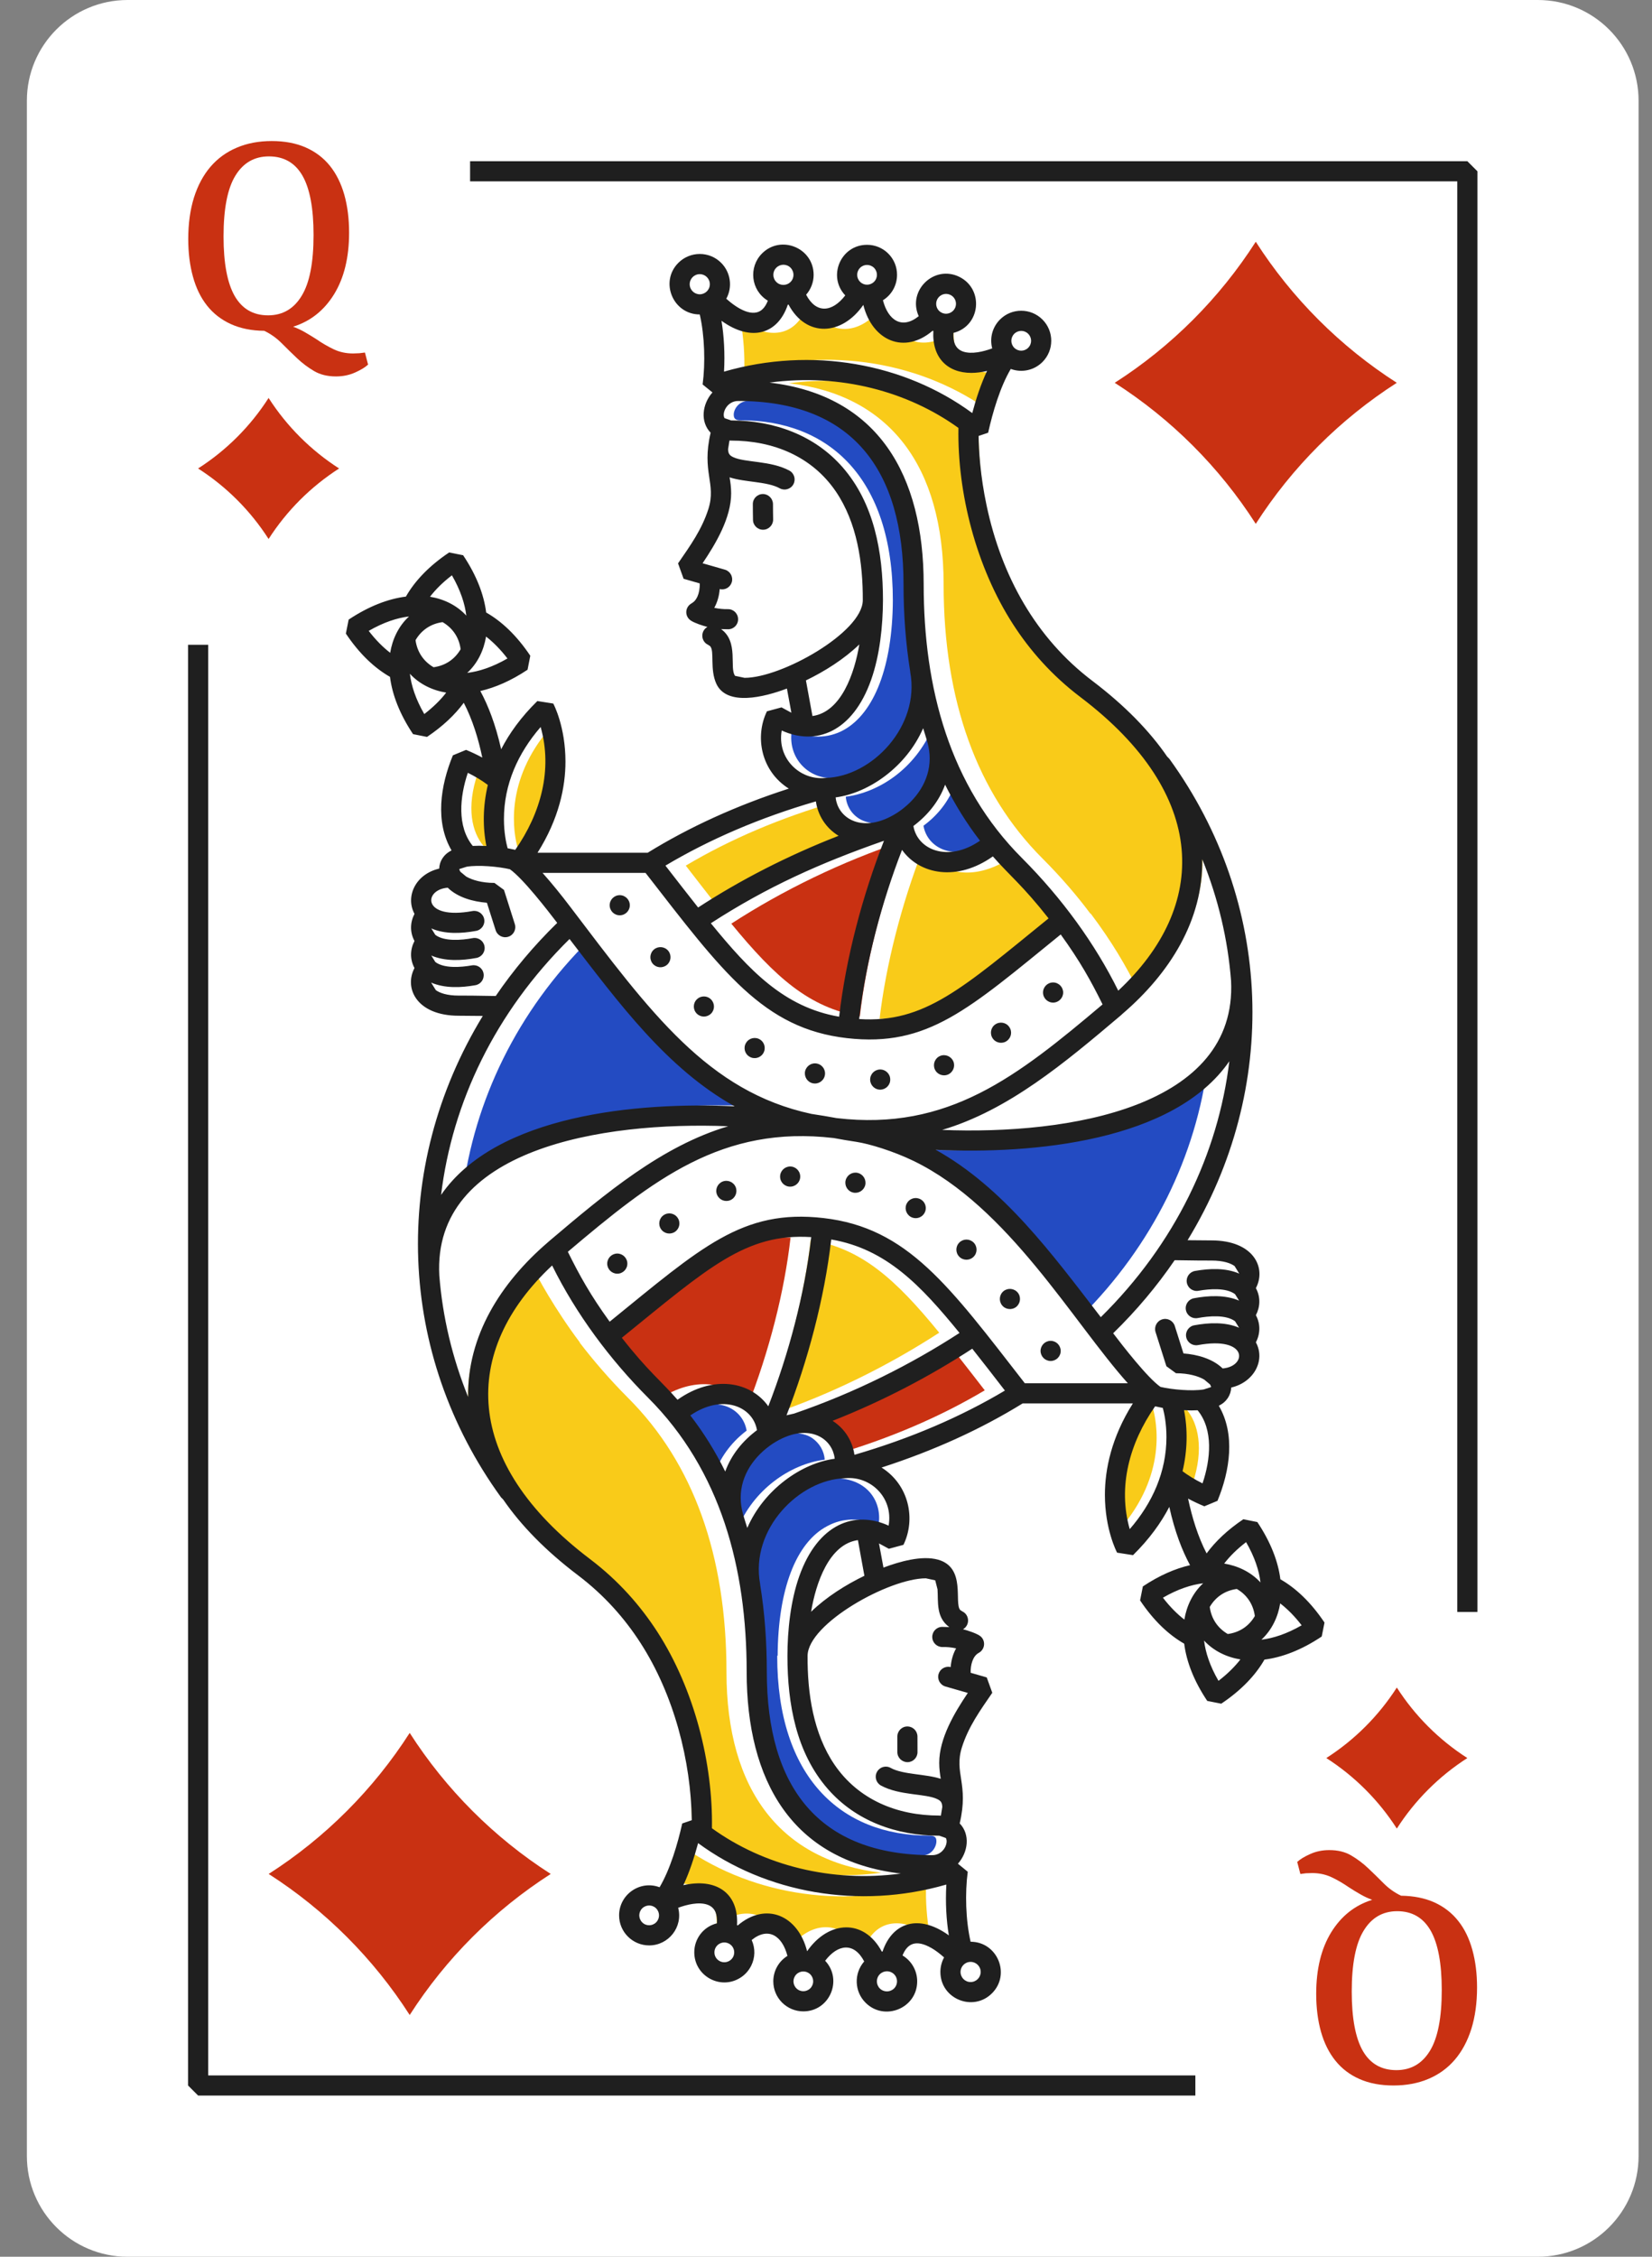 <?xml version="1.0" encoding="UTF-8" standalone="no"?>
<!DOCTYPE svg PUBLIC "-//W3C//DTD SVG 1.1//EN" "http://www.w3.org/Graphics/SVG/1.1/DTD/svg11.dtd">
<svg width="100%" height="100%" viewBox="0 0 41 56" version="1.1" xmlns="http://www.w3.org/2000/svg" xmlns:xlink="http://www.w3.org/1999/xlink" xml:space="preserve" xmlns:serif="http://www.serif.com/" style="fill-rule:evenodd;clip-rule:evenodd;stroke-linejoin:round;stroke-miterlimit:2;">
    <rect x="0" y="0" width="41" height="56" fill="#808080" stroke="none"/>
    <g transform="matrix(1,0,0,1,-496,-200)">
        <g>
            <path d="M534.167,256L499.167,256C497.786,256 496.667,254.881 496.667,253.5L496.667,202.5C496.667,201.119 497.786,200 499.167,200L534.167,200C535.548,200 536.667,201.119 536.667,202.5L536.667,253.5C536.667,254.881 535.548,256 534.167,256Z" style="fill:white;fill-rule:nonzero;"/>
            <path d="M502.666,213.375C502.217,212.673 501.619,212.075 500.916,211.625C501.619,211.175 502.217,210.577 502.666,209.875C503.116,210.577 503.715,211.175 504.416,211.625C503.715,212.075 503.116,212.673 502.666,213.375Z" style="fill:rgb(201,49,18);fill-rule:nonzero;"/>
            <path d="M530.667,241.875C531.116,242.577 531.715,243.175 532.417,243.625C531.715,244.075 531.116,244.673 530.667,245.375C530.217,244.673 529.619,244.075 528.917,243.625C529.619,243.175 530.217,242.577 530.667,241.875Z" style="fill:rgb(201,49,18);fill-rule:nonzero;"/>
            <path d="M502.674,203.881C502.314,203.881 502.037,204.04 501.842,204.359C501.646,204.678 501.548,205.181 501.548,205.868C501.548,206.531 501.641,207.023 501.824,207.344C502.009,207.665 502.285,207.825 502.653,207.825C503.012,207.825 503.29,207.665 503.486,207.342C503.684,207.021 503.782,206.516 503.782,205.83C503.782,205.167 503.689,204.676 503.506,204.358C503.322,204.04 503.045,203.881 502.674,203.881ZM504.338,209.341C504.127,209.341 503.945,209.296 503.794,209.207C503.643,209.118 503.503,209.013 503.375,208.892C503.247,208.771 503.119,208.646 502.992,208.518C502.865,208.39 502.721,208.287 502.558,208.209C502.241,208.206 501.965,208.149 501.727,208.041C501.489,207.932 501.293,207.779 501.138,207.583C500.982,207.386 500.866,207.147 500.789,206.867C500.711,206.586 500.672,206.275 500.672,205.932C500.672,205.547 500.72,205.204 500.814,204.902C500.91,204.599 501.047,204.345 501.224,204.138C501.401,203.932 501.619,203.773 501.877,203.664C502.135,203.554 502.424,203.5 502.744,203.5C503.065,203.5 503.348,203.553 503.589,203.66C503.83,203.766 504.029,203.918 504.188,204.115C504.346,204.312 504.465,204.551 504.545,204.832C504.624,205.113 504.664,205.427 504.664,205.774C504.664,206.387 504.54,206.896 504.293,207.299C504.045,207.702 503.707,207.972 503.275,208.107C503.381,208.146 503.479,208.192 503.571,208.246C503.664,208.299 503.756,208.356 503.85,208.416C503.996,208.517 504.143,208.601 504.285,208.669C504.43,208.737 504.588,208.771 504.763,208.771L504.92,208.765L505.057,208.748L505.135,209.047C505.068,209.111 504.963,209.176 504.816,209.242C504.67,209.308 504.51,209.341 504.338,209.341Z" style="fill:rgb(201,49,18);fill-rule:nonzero;"/>
            <path d="M530.656,251.369C531.016,251.369 531.293,251.21 531.488,250.891C531.684,250.572 531.782,250.068 531.782,249.383C531.782,248.719 531.689,248.227 531.506,247.906C531.321,247.585 531.045,247.425 530.677,247.425C530.318,247.425 530.04,247.586 529.844,247.908C529.646,248.229 529.548,248.734 529.548,249.42C529.548,250.084 529.641,250.574 529.824,250.893C530.008,251.211 530.285,251.369 530.656,251.369ZM528.992,245.909C529.203,245.909 529.385,245.953 529.536,246.043C529.688,246.132 529.827,246.237 529.955,246.358C530.083,246.479 530.211,246.604 530.338,246.732C530.465,246.86 530.609,246.963 530.772,247.041C531.089,247.045 531.365,247.101 531.604,247.209C531.841,247.318 532.037,247.471 532.192,247.668C532.348,247.864 532.464,248.104 532.541,248.383C532.619,248.664 532.658,248.975 532.658,249.318C532.658,249.703 532.61,250.046 532.516,250.348C532.42,250.65 532.283,250.905 532.106,251.111C531.929,251.318 531.711,251.477 531.453,251.586C531.195,251.695 530.906,251.75 530.586,251.75C530.265,251.75 529.982,251.697 529.741,251.59C529.5,251.484 529.301,251.332 529.143,251.135C528.984,250.938 528.865,250.699 528.785,250.418C528.706,250.137 528.666,249.822 528.666,249.476C528.666,248.863 528.79,248.354 529.037,247.951C529.285,247.548 529.623,247.278 530.055,247.143C529.949,247.104 529.852,247.058 529.759,247.004C529.666,246.951 529.574,246.895 529.48,246.834C529.334,246.733 529.188,246.648 529.045,246.581C528.9,246.514 528.742,246.479 528.567,246.479L528.41,246.484L528.273,246.502L528.195,246.203C528.262,246.139 528.367,246.074 528.514,246.008C528.66,245.941 528.82,245.909 528.992,245.909Z" style="fill:rgb(201,49,18);fill-rule:nonzero;"/>
            <path d="M527.166,212.999C526.267,211.594 525.071,210.399 523.666,209.499C525.071,208.599 526.267,207.403 527.166,205.999C528.066,207.403 529.262,208.599 530.666,209.499C529.262,210.399 528.066,211.594 527.166,212.999Z" style="fill:rgb(201,49,18);fill-rule:nonzero;"/>
            <path d="M509.668,246.501C508.264,247.401 507.068,248.597 506.168,250.001C505.268,248.597 504.072,247.401 502.668,246.501C504.072,245.602 505.268,244.405 506.168,243.001C507.068,244.405 508.264,245.602 509.668,246.501Z" style="fill:rgb(201,49,18);fill-rule:nonzero;"/>
            <path d="M500.667,216L500.667,251.75L500.917,252L525.667,252L525.667,251.5L501.167,251.5L501.167,216L500.667,216ZM532.667,240L532.167,240L532.167,204.5L507.667,204.5L507.667,204L532.417,204L532.667,204.25L532.667,240Z" style="fill:rgb(31,31,31);fill-rule:nonzero;"/>
            <path d="M525.6,236.81C525.41,236.72 525.25,236.61 525.11,236.49C525.26,235.85 525.2,235.31 525.13,234.99C525.232,234.99 525.346,235.013 525.46,234.99C525.73,235.32 525.89,235.94 525.6,236.81Z" style="fill:rgb(249,203,25);fill-rule:nonzero;"/>
            <path d="M523.789,237.95C523.63,237.4 523.479,236.23 524.42,234.9C524.45,234.9 524.51,234.92 524.61,234.93C524.71,235.29 524.97,236.59 523.789,237.95Z" style="fill:rgb(249,203,25);fill-rule:nonzero;"/>
            <path d="M525.98,226.37C525.69,228.67 524.62,230.89 522.82,232.68C521.633,231.195 520.474,229.508 518.65,228.51C521.034,228.659 524.653,228.315 525.98,226.37Z" style="fill:rgb(35,75,194);fill-rule:nonzero;"/>
            <path d="M520.44,234.5C519.33,235.16 518.07,235.7 516.7,236.1C516.65,235.76 516.469,235.46 516.18,235.27L516.15,235.25C517.36,234.78 518.539,234.17 519.63,233.46C519.86,233.75 520.44,234.5 520.44,234.5Z" style="fill:rgb(201,49,18);fill-rule:nonzero;"/>
            <path d="M519.24,245.69C519.24,245.83 519.12,246.04 518.89,246.04C516.2,246.04 514.78,244.46 514.78,241.49C514.78,240.024 514.62,239.529 514.62,239.3C514.353,237.94 515.637,236.68 516.71,236.68C517.555,236.68 517.908,237.299 517.8,237.86C517.36,237.65 516.919,237.66 516.53,237.87C515.75,238.28 515.31,239.45 515.3,241.08L515.289,241.09C515.289,244.1 516.869,245.55 519.06,245.55C519.211,245.55 519.24,245.602 519.24,245.69Z" style="fill:rgb(35,75,194);fill-rule:nonzero;"/>
            <path d="M516.469,236.22C515.599,236.332 514.69,236.974 514.3,237.95C514.27,237.86 514.24,237.76 514.21,237.66L514.21,237.64C513.771,236.271 515.412,235.204 516.15,235.68C516.34,235.81 516.45,236 516.469,236.22Z" style="fill:rgb(35,75,194);fill-rule:nonzero;"/>
            <path d="M514.53,235.5C514.2,235.75 513.909,236.1 513.75,236.53C513.51,236.03 513.219,235.57 512.89,235.14C513.737,234.554 514.435,234.929 514.53,235.5Z" style="fill:rgb(35,75,194);fill-rule:nonzero;"/>
            <path d="M519.31,233.07C518.03,233.9 516.61,234.6 515.19,235.08L515.18,235.09L515,235.13C515.56,233.71 515.96,232.17 516.12,230.77C517.37,230.98 518.21,231.72 519.31,233.07Z" style="fill:rgb(249,203,25);fill-rule:nonzero;"/>
            <path d="M515.62,230.71C515.469,232.05 515.09,233.53 514.55,234.91C514.059,234.173 513.078,234.204 512.32,234.75C511.35,233.704 511.31,233.662 510.94,233.19C512.766,231.72 513.899,230.606 515.62,230.71Z" style="fill:rgb(201,49,18);fill-rule:nonzero;"/>
            <path d="M517.87,246.47C516.2,246.7 514.49,246.3 513.169,245.35C513.19,244.57 513.099,240.93 510.14,238.69C507.354,236.579 506.635,233.792 509.21,231.41C509.301,231.638 509.789,232.513 510.39,233.31L510.39,233.32C510.72,233.75 511.12,234.22 511.59,234.69C513.21,236.31 514.03,238.6 514.03,241.49C514.03,244.45 515.4,246.18 517.87,246.47Z" style="fill:rgb(249,203,25);fill-rule:nonzero;"/>
            <path d="M509.04,221.09C509,221.08 508.94,221.07 508.85,221.05C508.75,220.7 508.49,219.39 509.67,218.04C509.82,218.59 509.97,219.76 509.04,221.09Z" style="fill:rgb(249,203,25);fill-rule:nonzero;"/>
            <path d="M508.32,220.99L508,220.99C507.72,220.66 507.56,220.05 507.86,219.18C508.05,219.27 508.2,219.38 508.35,219.49C508.2,220.13 508.25,220.67 508.32,220.99Z" style="fill:rgb(249,203,25);fill-rule:nonzero;"/>
            <path d="M514.77,227.45C512.367,227.33 508.88,227.649 507.48,229.61C507.77,227.32 508.83,225.09 510.64,223.31C511.779,224.863 513.177,226.574 514.77,227.45Z" style="fill:rgb(35,75,194);fill-rule:nonzero;"/>
            <path d="M522.52,222.79C520.507,224.467 519.435,225.375 517.83,225.28C517.99,223.93 518.37,222.45 518.9,221.08C519.471,221.826 520.351,221.802 521.15,221.24C521.792,221.99 521.774,221.865 522.52,222.79Z" style="fill:rgb(249,203,25);fill-rule:nonzero;"/>
            <path d="M518.46,220.85C517.9,222.28 517.5,223.82 517.34,225.22C516.08,225 515.25,224.26 514.15,222.92C515.43,222.09 516.89,221.38 518.419,220.87L518.43,220.86L518.46,220.85Z" style="fill:rgb(201,49,18);fill-rule:nonzero;"/>
            <path d="M517.33,220.74C516.08,221.23 514.89,221.83 513.83,222.52C513.599,222.23 513.02,221.48 513.02,221.48C514.13,220.82 515.38,220.29 516.76,219.89C516.805,220.261 517.042,220.596 517.33,220.74Z" style="fill:rgb(249,203,25);fill-rule:nonzero;"/>
            <path d="M521.01,209.2C520.849,209.53 520.719,209.9 520.63,210.25C518.909,208.98 516.61,208.6 514.469,209.22C514.49,208.82 514.45,208.37 514.38,207.94C515.063,208.452 515.779,208.368 516.039,207.55L516.07,207.54C516.55,208.403 517.393,208.334 517.93,207.55C518.198,208.579 519.042,208.734 519.65,208.205L519.669,208.21C519.638,208.955 520.093,209.396 521.01,209.2Z" style="fill:rgb(249,203,25);fill-rule:nonzero;"/>
            <path d="M512.445,246.785C512.606,246.455 512.736,246.086 512.826,245.735C514.547,247.006 516.847,247.386 518.986,246.766C518.966,247.165 519.005,247.615 519.076,248.045C518.393,247.533 517.677,247.617 517.416,248.436L517.387,248.445C516.906,247.582 516.063,247.651 515.526,248.436C515.258,247.406 514.414,247.252 513.807,247.78L513.786,247.775C513.818,247.031 513.362,246.589 512.445,246.785Z" style="fill:rgb(249,203,25);fill-rule:nonzero;"/>
            <path d="M520.57,220.85C519.737,221.424 519.016,221.066 518.919,220.49C519.26,220.24 519.55,219.89 519.7,219.46C519.95,219.96 520.24,220.42 520.57,220.85Z" style="fill:rgb(35,75,194);fill-rule:nonzero;"/>
            <path d="M518.52,220.16C517.677,220.71 517.043,220.325 516.99,219.77C517.789,219.667 518.706,219.103 519.159,218.03C519.19,218.13 519.219,218.23 519.25,218.32L519.25,218.35C519.57,219.37 518.78,220 518.52,220.16Z" style="fill:rgb(35,75,194);fill-rule:nonzero;"/>
            <path d="M516.729,219.31L516.729,219.3C516.109,219.369 515.541,218.838 515.65,218.13C516.09,218.33 516.539,218.33 516.93,218.12C517.7,217.7 518.15,216.53 518.159,214.9C518.159,211.836 516.55,210.43 514.39,210.43C514.274,210.43 514.21,210.404 514.21,210.29C514.21,210.15 514.34,209.95 514.57,209.95C517.25,209.95 518.669,211.52 518.669,214.5C518.669,215.26 518.729,215.99 518.84,216.68C519.076,218.098 517.815,219.31 516.729,219.31Z" style="fill:rgb(35,75,194);fill-rule:nonzero;"/>
            <path d="M524.25,224.58C523.935,223.952 523.599,223.374 523.07,222.67L523.06,222.67C522.74,222.24 522.34,221.77 521.87,221.3C520.25,219.68 519.419,217.39 519.419,214.5C519.419,211.54 518.06,209.8 515.58,209.51C517.26,209.29 518.969,209.69 520.289,210.63C520.27,211.42 520.36,215.06 523.31,217.3C526.124,219.419 526.813,222.185 524.25,224.58Z" style="fill:rgb(249,203,25);fill-rule:nonzero;"/>
            <path d="M528.305,240.331C528.13,240.103 527.95,239.924 527.772,239.787C527.719,240.122 527.565,240.449 527.306,240.688C527.598,240.653 527.936,240.544 528.305,240.331ZM527.283,239.267C527.249,238.974 527.14,238.637 526.926,238.267C526.698,238.441 526.519,238.621 526.382,238.799C526.719,238.854 527.045,239.007 527.283,239.267ZM527.143,240.101C527.104,239.808 526.945,239.573 526.696,239.429C526.402,239.468 526.169,239.627 526.024,239.875C526.063,240.17 526.224,240.403 526.471,240.547C526.766,240.508 526.999,240.349 527.143,240.101ZM526.785,241.178C526.444,241.122 526.12,240.968 525.883,240.71C525.918,241.002 526.027,241.34 526.241,241.709C526.469,241.534 526.648,241.354 526.785,241.178ZM525.861,239.288C525.569,239.323 525.231,239.432 524.862,239.646C525.037,239.873 525.217,240.053 525.394,240.189C525.449,239.851 525.604,239.524 525.861,239.288ZM525.349,236.508C525.49,236.613 525.654,236.715 525.845,236.809C526.045,236.217 526.118,235.478 525.723,234.995C525.611,235 525.526,235.001 525.386,234.994C525.478,235.461 525.474,235.981 525.349,236.508ZM525.875,234.478L526.05,234.422L526.058,234.41L526.031,234.354L525.886,234.233C525.74,234.148 525.501,234.077 525.186,234.076L524.948,233.902L524.679,233.054C524.638,232.923 524.71,232.782 524.842,232.74C524.974,232.698 525.114,232.771 525.156,232.902L525.372,233.585C525.716,233.611 526.095,233.715 526.344,233.957C526.954,233.91 526.982,233.147 525.73,233.378C525.595,233.402 525.465,233.313 525.439,233.177C525.414,233.041 525.504,232.911 525.64,232.886C526.005,232.819 526.413,232.801 526.752,232.947L526.652,232.786C526.429,232.618 525.997,232.655 525.724,232.707C525.588,232.732 525.457,232.643 525.432,232.507C525.406,232.371 525.496,232.24 525.632,232.215C525.999,232.146 526.41,232.128 526.752,232.274L526.652,232.114C526.434,231.949 526.015,231.982 525.745,232.03C525.609,232.055 525.479,231.964 525.455,231.828C525.431,231.692 525.521,231.563 525.657,231.538C526.019,231.474 526.421,231.458 526.756,231.604L526.64,231.416C526.545,231.347 526.364,231.28 526.069,231.28C525.726,231.28 525.885,231.281 525.153,231.271C524.718,231.908 524.209,232.517 523.627,233.084C523.866,233.398 524.477,234.188 524.801,234.415C525.081,234.481 525.579,234.527 525.875,234.478ZM524.949,235.66C524.949,235.325 524.895,235.068 524.859,234.937L524.668,234.897C524.031,235.809 523.739,236.892 524.038,237.945C524.602,237.295 524.949,236.523 524.949,235.66ZM523.991,234.325C522.628,232.803 521.024,229.948 518.674,228.808C518.159,228.559 517.572,228.384 517.263,228.336C517.07,228.307 516.88,228.275 516.693,228.24C513.921,227.915 512.213,229.27 510.093,231.062C510.381,231.646 510.657,232.143 511.131,232.797C513.401,230.954 514.422,229.995 516.435,230.225C518.528,230.464 519.557,231.91 521.435,234.325L523.991,234.325ZM520.94,234.506C520.651,234.132 520.382,233.784 520.13,233.467C519.104,234.136 517.935,234.756 516.664,235.257C516.974,235.456 517.158,235.766 517.206,236.1C518.604,235.693 519.853,235.154 520.94,234.506ZM516.979,236.681L516.964,236.682C515.853,236.712 514.612,237.93 514.865,239.305L514.867,239.328C514.979,240.023 515.031,240.745 515.031,241.486C515.031,244.353 516.326,246.035 519.136,246.035C519.419,246.035 519.547,245.727 519.474,245.609L519.312,245.552C518.247,245.552 517.237,245.187 516.542,244.388C515.762,243.494 515.543,242.283 515.543,241.092C515.543,240.465 515.62,239.725 515.836,239.115C516.299,237.807 517.216,237.474 518.054,237.858C518.177,237.161 517.602,236.62 516.979,236.681ZM517.453,239.102L517.292,238.217C516.576,238.317 516.249,239.28 516.13,239.995C516.507,239.63 516.989,239.326 517.453,239.102ZM516.043,241.086C516.037,242.02 516.185,243.016 516.71,243.788C517.305,244.66 518.266,245.053 519.312,245.052L519.351,245.055L519.386,244.84C519.382,244.731 519.352,244.686 519.258,244.642C518.968,244.503 518.322,244.558 517.864,244.307C517.742,244.24 517.698,244.088 517.766,243.967C517.833,243.846 517.984,243.802 518.104,243.869C518.409,244.039 518.969,244.016 519.348,244.14C519.328,244.02 519.31,243.891 519.31,243.744C519.309,243.137 519.689,242.498 520.02,242.009L519.466,241.85C519.333,241.812 519.255,241.673 519.294,241.54C519.331,241.411 519.464,241.336 519.594,241.367C519.609,241.185 519.656,241.034 519.729,240.903C519.61,240.877 519.499,240.867 519.393,240.87C519.255,240.873 519.141,240.765 519.137,240.626C519.133,240.488 519.242,240.373 519.38,240.37L519.56,240.375C519.224,240.134 519.289,239.74 519.268,239.439L519.211,239.215L518.979,239.165C518.068,239.163 516.052,240.288 516.043,241.086ZM519.549,248.025C519.487,247.656 519.461,247.214 519.487,246.764C517.307,247.394 515.004,246.971 513.326,245.736C513.229,246.094 513.116,246.444 512.96,246.78C513.758,246.597 514.336,246.961 514.292,247.771L514.309,247.779C515.008,247.182 515.806,247.526 516.031,248.419C516.564,247.649 517.447,247.606 517.885,248.428L517.904,248.425C518.143,247.712 518.792,247.479 519.549,248.025ZM518.189,248.989C518.091,248.891 517.935,248.892 517.836,248.989C517.737,249.089 517.739,249.245 517.836,249.343C517.935,249.44 518.091,249.439 518.189,249.343C518.288,249.243 518.287,249.087 518.189,248.989ZM516.11,248.992C516.013,248.896 515.86,248.897 515.765,248.992C515.668,249.09 515.669,249.243 515.765,249.339C515.861,249.436 516.015,249.434 516.11,249.339C516.206,249.242 516.206,249.089 516.11,248.992ZM514.086,248.227C513.922,248.146 513.731,248.265 513.731,248.446C513.729,248.637 513.94,248.756 514.104,248.656C514.27,248.556 514.258,248.313 514.086,248.227ZM516.133,230.698C514.511,230.595 513.58,231.454 511.433,233.196C512.078,234.02 512.403,234.263 512.815,234.734C513.702,234.104 514.633,234.283 515.068,234.896C515.572,233.598 515.971,232.11 516.133,230.698ZM519.814,233.076C518.854,231.9 517.999,230.992 516.63,230.757C516.459,232.236 516.044,233.775 515.52,235.12L515.708,235.077C517.226,234.557 518.622,233.85 519.814,233.076ZM514.787,235.489C514.688,234.899 513.932,234.575 513.133,235.123C513.471,235.56 513.758,236.025 513.999,236.515C514.151,236.095 514.438,235.749 514.787,235.489ZM514.383,237.162C514.383,237.449 514.459,237.629 514.546,237.915C514.959,236.963 515.89,236.307 516.716,236.198C516.661,235.668 516.033,235.275 515.185,235.819C514.719,236.127 514.383,236.606 514.383,237.162ZM513.669,245.367C514.956,246.296 516.646,246.721 518.357,246.491C515.655,246.174 514.531,244.187 514.531,241.486C514.531,238.915 513.892,236.492 512.088,234.687C511.142,233.74 510.298,232.607 509.703,231.402C507.438,233.516 507.467,236.282 510.644,238.688C511.353,239.225 511.897,239.848 512.314,240.493C513.236,241.921 513.697,243.769 513.669,245.367ZM507.618,234.665C507.596,233.146 508.427,231.834 509.588,230.835L509.645,230.785C511.036,229.606 512.43,228.436 514.073,227.947C510.934,227.822 506.733,228.511 506.903,231.651C506.984,232.676 507.223,233.69 507.618,234.665ZM506.947,229.651C508.313,227.665 511.813,227.338 514.232,227.453C512.552,226.517 511.357,224.888 510.135,223.301C508.287,225.123 507.224,227.359 506.947,229.651ZM508.303,224.715C508.738,224.077 509.247,223.469 509.829,222.901C509.589,222.586 508.979,221.798 508.655,221.57C508.375,221.504 507.878,221.458 507.582,221.507L507.406,221.563L507.398,221.575L507.425,221.631L507.57,221.751C507.716,221.836 507.956,221.909 508.271,221.909L508.508,222.083L508.777,222.931C508.819,223.063 508.746,223.204 508.614,223.245C508.482,223.287 508.343,223.214 508.301,223.083L508.084,222.401C507.737,222.374 507.36,222.269 507.112,222.028C506.502,222.075 506.473,222.838 507.726,222.607C507.861,222.583 507.992,222.672 508.017,222.808C508.042,222.944 507.952,223.074 507.816,223.099C507.451,223.167 507.044,223.185 506.704,223.038L506.805,223.199C507.027,223.367 507.46,223.33 507.732,223.279C507.868,223.253 507.999,223.343 508.024,223.479C508.05,223.614 507.96,223.745 507.824,223.771C507.457,223.839 507.046,223.858 506.704,223.711L506.805,223.872C507.022,224.036 507.442,224.003 507.711,223.955C507.847,223.931 507.978,224.021 508.001,224.157C508.025,224.293 507.936,224.423 507.799,224.447C507.439,224.512 507.036,224.527 506.7,224.382L506.816,224.569C506.911,224.639 507.093,224.706 507.387,224.705C507.729,224.705 507.583,224.704 508.303,224.715ZM507.733,220.991C507.846,220.985 507.931,220.985 508.071,220.992C507.978,220.523 507.983,220.002 508.107,219.478C507.967,219.372 507.802,219.271 507.611,219.177C507.411,219.768 507.338,220.508 507.733,220.991ZM508.507,220.325C508.507,220.66 508.562,220.917 508.598,221.049L508.788,221.088C509.424,220.179 509.717,219.096 509.418,218.04C508.855,218.69 508.507,219.461 508.507,220.325ZM509.465,221.66C509.693,221.915 509.942,222.224 510.147,222.495C512.143,225.123 513.57,227.09 516.14,227.641C516.351,227.673 516.56,227.707 516.763,227.745C519.534,228.071 521.242,226.716 523.364,224.924C523.076,224.34 522.8,223.844 522.325,223.188C520.047,225.037 519.031,225.989 517.021,225.761C514.943,225.524 513.932,224.118 512.021,221.66L509.465,221.66ZM512.515,221.48C512.806,221.854 513.073,222.201 513.326,222.519C514.357,221.847 515.534,221.238 516.812,220.74C516.487,220.541 516.297,220.224 516.249,219.886C514.852,220.292 513.604,220.831 512.515,221.48ZM516.477,219.305L516.492,219.304C517.643,219.271 518.836,218.022 518.591,216.681L518.589,216.658C518.478,215.962 518.424,215.241 518.424,214.499C518.425,211.645 517.14,209.95 514.32,209.95C514.037,209.951 513.908,210.258 513.982,210.376L514.145,210.433C515.21,210.433 516.219,210.799 516.914,211.597C517.693,212.491 517.914,213.702 517.914,214.894C517.911,215.536 517.835,216.262 517.62,216.87C517.158,218.178 516.24,218.511 515.401,218.127C515.28,218.823 515.854,219.365 516.477,219.305ZM516.002,216.884L516.164,217.768C516.88,217.668 517.208,216.705 517.327,215.991C516.95,216.355 516.468,216.659 516.002,216.884ZM517.413,214.9C517.418,213.966 517.271,212.972 516.745,212.197C516.151,211.325 515.19,210.933 514.145,210.933L514.104,210.931L514.07,211.146C514.073,211.254 514.104,211.3 514.197,211.344C514.489,211.482 515.133,211.428 515.593,211.679C515.713,211.746 515.757,211.897 515.69,212.019C515.624,212.139 515.472,212.183 515.351,212.117C515.047,211.946 514.487,211.97 514.107,211.845C514.128,211.966 514.146,212.095 514.146,212.241C514.146,212.846 513.771,213.481 513.437,213.977L513.991,214.136C514.123,214.174 514.2,214.313 514.162,214.445C514.125,214.575 513.992,214.65 513.862,214.618C513.848,214.787 513.806,214.94 513.727,215.083C513.848,215.108 513.956,215.118 514.063,215.116C514.201,215.112 514.315,215.221 514.318,215.359C514.323,215.498 514.214,215.612 514.076,215.615L513.896,215.611C514.34,215.927 514.094,216.575 514.244,216.771L514.479,216.82C515.395,216.823 517.401,215.693 517.413,214.9ZM513.906,207.96C513.968,208.331 513.994,208.774 513.969,209.222C516.145,208.593 518.448,209.013 520.13,210.25C520.226,209.891 520.34,209.541 520.497,209.205C520.362,209.236 520.232,209.253 520.107,209.253C519.515,209.253 519.128,208.878 519.164,208.213L519.146,208.207C518.448,208.804 517.65,208.459 517.426,207.566C516.893,208.334 516.01,208.38 515.57,207.558L515.552,207.561C515.31,208.285 514.654,208.499 513.906,207.96ZM515.267,206.997C515.365,207.095 515.521,207.094 515.62,206.997C515.719,206.897 515.716,206.741 515.62,206.643C515.521,206.544 515.364,206.546 515.267,206.643C515.168,206.742 515.169,206.898 515.267,206.997ZM517.346,206.993C517.44,207.088 517.594,207.09 517.692,206.993C517.789,206.896 517.787,206.742 517.692,206.646C517.594,206.55 517.44,206.551 517.346,206.646C517.249,206.744 517.25,206.897 517.346,206.993ZM519.37,207.759C519.533,207.84 519.724,207.721 519.726,207.54C519.726,207.349 519.517,207.229 519.353,207.329C519.188,207.43 519.197,207.672 519.37,207.759ZM517.323,225.287C518.948,225.391 519.886,224.524 522.024,222.789C521.375,221.964 521.054,221.724 520.641,221.251C519.757,221.879 518.823,221.705 518.387,221.089C517.883,222.388 517.485,223.875 517.323,225.287ZM513.642,222.91C514.604,224.088 515.46,224.993 516.826,225.229C516.997,223.749 517.412,222.21 517.938,220.865L517.922,220.869C516.365,221.414 515.047,222 513.642,222.91ZM518.669,220.497C518.768,221.086 519.525,221.41 520.322,220.862C519.985,220.425 519.698,219.96 519.456,219.471C519.304,219.89 519.018,220.235 518.669,220.497ZM519.073,218.823C519.073,218.537 518.999,218.365 518.911,218.07C518.498,219.023 517.565,219.679 516.739,219.787C516.794,220.321 517.426,220.708 518.271,220.166C518.737,219.858 519.073,219.378 519.073,218.823ZM519.787,210.619C518.539,209.719 516.86,209.258 515.098,209.494C517.801,209.812 518.924,211.798 518.924,214.499C518.924,217.071 519.564,219.494 521.369,221.298C522.354,222.285 523.179,223.42 523.753,224.583C525.997,222.49 526.015,219.722 522.813,217.297C522.104,216.76 521.559,216.137 521.143,215.492C520.222,214.066 519.758,212.22 519.787,210.619ZM525.838,221.321C525.86,222.837 525.032,224.149 523.867,225.15L523.812,225.2C522.419,226.379 521.026,227.55 519.383,228.038C522.531,228.164 526.711,227.477 526.553,224.337C526.473,223.312 526.234,222.296 525.838,221.321ZM526.51,226.334C525.141,228.323 521.638,228.646 519.224,228.532C520.903,229.469 522.099,231.098 523.32,232.685C525.169,230.862 526.232,228.626 526.51,226.334ZM519.839,248.933C519.839,249.071 519.95,249.183 520.089,249.183C520.228,249.183 520.339,249.071 520.339,248.933C520.339,248.794 520.227,248.683 520.089,248.683C519.95,248.683 519.839,248.795 519.839,248.933ZM512.284,247.355C512.188,247.259 512.034,247.26 511.938,247.355C511.841,247.453 511.843,247.606 511.938,247.702C512.034,247.799 512.188,247.798 512.284,247.702C512.38,247.605 512.38,247.452 512.284,247.355ZM507.595,216.697C507.887,216.663 508.225,216.553 508.594,216.34C508.419,216.112 508.239,215.933 508.063,215.796C508.007,216.136 507.854,216.46 507.595,216.697ZM507.573,215.276C507.538,214.983 507.429,214.646 507.216,214.276C506.987,214.451 506.809,214.63 506.672,214.808C507.011,214.863 507.335,215.017 507.573,215.276ZM507.432,216.11C507.394,215.816 507.233,215.583 506.985,215.438C506.69,215.477 506.457,215.638 506.313,215.885C506.353,216.178 506.512,216.412 506.76,216.557C507.055,216.518 507.288,216.358 507.432,216.11ZM507.074,217.187C506.735,217.132 506.41,216.978 506.173,216.719C506.207,217.012 506.316,217.349 506.53,217.719C506.758,217.543 506.938,217.364 507.074,217.187ZM506.151,215.297C505.858,215.332 505.521,215.441 505.151,215.655C505.326,215.883 505.506,216.062 505.684,216.199C505.737,215.865 505.89,215.537 506.151,215.297ZM513.617,207.053C513.617,206.914 513.505,206.803 513.367,206.803C513.229,206.803 513.117,206.915 513.117,207.053C513.117,207.191 513.229,207.302 513.367,207.303C513.505,207.302 513.617,207.191 513.617,207.053ZM521.172,208.63C521.27,208.727 521.422,208.726 521.518,208.63C521.615,208.533 521.614,208.379 521.518,208.283C521.421,208.186 521.268,208.188 521.172,208.283C521.075,208.381 521.077,208.534 521.172,208.63ZM528.872,240.263L528.803,240.609C528.301,240.945 527.82,241.126 527.382,241.182C527.163,241.565 526.811,241.94 526.309,242.276L525.962,242.207C525.626,241.706 525.445,241.225 525.39,240.787C525.006,240.568 524.631,240.216 524.295,239.713L524.364,239.366C524.772,239.094 525.167,238.923 525.535,238.839C525.34,238.478 525.159,238.018 525.02,237.393C524.816,237.785 524.526,238.191 524.12,238.59L523.724,238.528C523.713,238.505 523.422,237.952 523.422,237.092C523.422,236.463 523.583,235.669 524.116,234.825L521.38,234.825C520.349,235.462 519.177,235.997 517.879,236.416C518.57,236.853 518.729,237.706 518.422,238.334L518.06,238.432L517.815,238.299L517.926,238.899C518.317,238.751 518.875,238.591 519.276,238.701C519.987,238.896 519.669,239.78 519.833,239.953L519.882,239.985C520.065,240.071 520.076,240.329 519.9,240.429C520.007,240.456 520.266,240.537 520.347,240.614C520.471,240.734 520.438,240.937 520.291,241.015C520.136,241.098 520.084,241.33 520.09,241.509L520.489,241.624L520.627,242.005C520.32,242.453 520.039,242.841 519.875,243.352C519.669,243.999 520.052,244.258 519.818,245.247C520.084,245.521 520.029,245.959 519.774,246.247L520.018,246.446C519.948,246.972 519.966,247.649 520.089,248.183C520.753,248.183 521.091,248.992 520.619,249.463C520.151,249.932 519.339,249.602 519.339,248.933C519.339,248.803 519.372,248.68 519.431,248.572C519.32,248.474 519.215,248.395 519.117,248.339C518.732,248.12 518.52,248.225 518.399,248.523C518.636,248.666 518.763,248.913 518.763,249.166C518.763,249.836 517.948,250.164 517.482,249.696C517.206,249.422 517.185,248.974 517.448,248.672C517.198,248.192 516.797,248.237 516.479,248.655C516.922,249.125 516.594,249.91 515.938,249.911C515.526,249.911 515.192,249.577 515.192,249.166C515.192,248.919 515.314,248.677 515.543,248.534C515.414,248.036 515.07,247.805 514.655,248.14C514.75,248.349 514.742,248.581 514.643,248.779C514.344,248.63 514.346,248.631 514.643,248.779C514.578,248.909 514.479,249.014 514.362,249.084C513.866,249.385 513.231,249.026 513.231,248.446C513.229,248.122 513.445,247.813 513.794,247.725C513.802,247.51 513.757,247.334 513.556,247.263C513.341,247.188 513.044,247.262 512.831,247.34C512.956,247.821 512.591,248.274 512.111,248.274C511.7,248.274 511.365,247.94 511.365,247.529C511.365,247.014 511.88,246.648 512.37,246.831C512.635,246.38 512.818,245.756 512.932,245.248L513.169,245.167C513.149,243.703 512.731,242.061 511.894,240.765C511.506,240.163 511.001,239.586 510.342,239.087C509.541,238.48 508.929,237.851 508.487,237.208L508.436,237.157C505.854,233.596 505.687,228.975 507.982,225.21C507.78,225.207 507.399,225.205 507.387,225.205C506.345,225.205 506.021,224.525 506.287,224.021C506.167,223.799 506.18,223.555 506.287,223.35C506.167,223.128 506.18,222.883 506.287,222.677C506.057,222.251 506.308,221.692 506.9,221.554C506.908,221.366 507.013,221.198 507.207,221.103C506.794,220.396 506.929,219.496 507.24,218.743L507.567,218.608C507.711,218.667 507.845,218.731 507.97,218.799C507.872,218.332 507.729,217.861 507.51,217.439C507.292,217.735 506.991,218.022 506.598,218.286L506.251,218.217C505.916,217.715 505.734,217.234 505.679,216.796C505.295,216.577 504.92,216.225 504.584,215.722L504.653,215.375C505.155,215.041 505.636,214.859 506.074,214.804C506.293,214.419 506.646,214.045 507.147,213.709L507.494,213.778C507.83,214.28 508.011,214.761 508.066,215.199C508.45,215.417 508.825,215.77 509.161,216.272L509.093,216.619C508.684,216.892 508.29,217.062 507.921,217.147C508.116,217.508 508.297,217.968 508.438,218.592C508.64,218.2 508.93,217.794 509.336,217.396L509.731,217.458C509.744,217.48 510.033,218.034 510.034,218.894C510.035,219.523 509.873,220.316 509.341,221.16L512.075,221.16C513.107,220.523 514.278,219.988 515.577,219.569C514.886,219.133 514.728,218.28 515.034,217.651L515.396,217.553L515.641,217.686L515.53,217.086C514.959,217.302 514.044,217.526 513.781,216.973C513.61,216.609 513.74,216.155 513.623,216.033L513.573,216C513.391,215.915 513.38,215.657 513.557,215.557C513.439,215.527 513.229,215.457 513.143,215.397C512.998,215.299 512.995,215.091 513.137,214.989C513.187,214.954 513.25,214.932 513.309,214.803C513.347,214.719 513.37,214.609 513.366,214.477L512.966,214.362L512.828,213.98C513.137,213.531 513.416,213.144 513.58,212.634C513.784,211.993 513.406,211.718 513.637,210.738C513.372,210.465 513.427,210.026 513.682,209.738L513.438,209.54C513.508,209.014 513.489,208.335 513.367,207.803C512.703,207.803 512.365,206.993 512.836,206.522C513.13,206.229 513.606,206.229 513.898,206.522C514.13,206.754 514.188,207.117 514.025,207.413C514.281,207.643 514.69,207.908 514.932,207.665C514.976,207.622 515.02,207.555 515.057,207.462C514.63,207.205 514.575,206.626 514.913,206.289C515.38,205.82 516.193,206.151 516.193,206.82C516.193,207.008 516.122,207.182 516.007,207.313C516.255,207.79 516.655,207.751 516.978,207.33C516.53,206.857 516.867,206.074 517.518,206.075C517.93,206.074 518.265,206.408 518.263,206.82C518.263,207.066 518.142,207.308 517.913,207.451C518.043,207.953 518.388,208.179 518.801,207.846C518.513,207.207 519.188,206.56 519.813,206.872C520.422,207.176 520.341,208.089 519.662,208.261C519.653,208.475 519.7,208.651 519.9,208.723C520.115,208.797 520.412,208.724 520.625,208.645C520.555,208.377 520.638,208.109 520.818,207.929C521.107,207.638 521.581,207.638 521.872,207.929C522.163,208.22 522.163,208.693 521.872,208.983C521.675,209.182 521.37,209.26 521.086,209.155C520.82,209.605 520.638,210.229 520.524,210.738L520.287,210.818C520.292,211.171 520.327,211.797 520.486,212.545C520.856,214.292 521.706,215.833 523.114,216.898C523.914,217.505 524.528,218.135 524.969,218.777L525.021,218.829C527.602,222.389 527.77,227.011 525.474,230.775C525.676,230.778 526.057,230.78 526.069,230.78C527.117,230.781 527.434,231.463 527.169,231.964C527.29,232.186 527.276,232.431 527.169,232.636C527.288,232.855 527.278,233.101 527.169,233.309C527.413,233.758 527.118,234.301 526.557,234.431C526.548,234.618 526.444,234.786 526.249,234.883C526.662,235.589 526.527,236.489 526.216,237.242L525.89,237.378C525.746,237.318 525.611,237.254 525.486,237.187C525.585,237.653 525.728,238.125 525.946,238.547C526.164,238.25 526.465,237.963 526.858,237.699L527.205,237.769C527.54,238.271 527.722,238.751 527.777,239.189C528.161,239.408 528.536,239.761 528.872,240.263ZM522.075,233.772C522.213,233.772 522.325,233.661 522.325,233.522C522.325,233.385 522.214,233.272 522.075,233.272C521.938,233.272 521.825,233.385 521.825,233.522C521.825,233.66 521.938,233.772 522.075,233.772ZM512.468,230.155C512.354,230.234 512.328,230.391 512.408,230.504C512.487,230.616 512.643,230.644 512.757,230.563C512.869,230.483 512.896,230.328 512.815,230.215C512.737,230.103 512.581,230.075 512.468,230.155ZM517.288,229.105C517.154,229.073 517.02,229.156 516.987,229.29C516.955,229.425 517.037,229.56 517.172,229.592C517.306,229.624 517.44,229.541 517.474,229.407C517.505,229.272 517.422,229.138 517.288,229.105ZM520.87,232.391C520.956,232.498 521.115,232.515 521.223,232.428C521.328,232.341 521.346,232.183 521.26,232.076C521.172,231.969 521.015,231.952 520.906,232.039C520.8,232.126 520.784,232.283 520.87,232.391ZM519.81,230.832C519.711,230.93 519.711,231.088 519.809,231.186C519.906,231.283 520.064,231.284 520.162,231.187C520.261,231.09 520.261,230.932 520.164,230.833C520.065,230.735 519.908,230.734 519.81,230.832ZM518.515,229.846C518.44,229.963 518.478,230.117 518.594,230.19C518.711,230.264 518.865,230.228 518.938,230.11C519.012,229.994 518.977,229.84 518.859,229.767C518.742,229.693 518.588,229.729 518.515,229.846ZM515.599,228.946C515.461,228.953 515.354,229.07 515.361,229.209C515.367,229.347 515.485,229.453 515.623,229.446C515.761,229.439 515.867,229.322 515.86,229.185C515.854,229.046 515.736,228.939 515.599,228.946ZM513.932,229.32C513.804,229.373 513.742,229.52 513.796,229.647C513.849,229.774 513.994,229.835 514.122,229.783C514.25,229.73 514.31,229.584 514.258,229.456C514.205,229.329 514.059,229.268 513.932,229.32ZM511.32,231.106C511.183,231.106 511.07,231.219 511.07,231.356C511.07,231.494 511.183,231.606 511.32,231.606C511.458,231.606 511.57,231.494 511.57,231.356C511.57,231.219 511.458,231.106 511.32,231.106ZM518.524,243.727C518.662,243.726 518.773,243.612 518.771,243.475C518.771,243.346 518.771,243.217 518.77,243.089C518.768,242.95 518.655,242.84 518.518,242.841C518.379,242.842 518.27,242.955 518.271,243.093L518.271,243.479C518.271,243.617 518.387,243.728 518.524,243.727ZM511.381,222.713C511.519,222.713 511.631,222.601 511.631,222.463C511.631,222.325 511.519,222.213 511.381,222.213C511.243,222.213 511.131,222.325 511.131,222.463C511.131,222.601 511.243,222.713 511.381,222.713ZM516.168,226.88C516.302,226.912 516.437,226.829 516.469,226.695C516.502,226.561 516.419,226.426 516.284,226.394C516.15,226.361 516.016,226.444 515.982,226.578C515.951,226.713 516.033,226.848 516.168,226.88ZM513.646,225.153C513.744,225.056 513.744,224.898 513.646,224.8C513.55,224.702 513.392,224.701 513.294,224.799C513.195,224.896 513.195,225.054 513.293,225.152C513.39,225.25 513.547,225.25 513.646,225.153ZM514.94,226.14C515.015,226.022 514.979,225.868 514.862,225.795C514.745,225.722 514.591,225.757 514.518,225.875C514.443,225.992 514.479,226.146 514.598,226.219C514.714,226.292 514.867,226.257 514.94,226.14ZM517.857,227.039C517.995,227.032 518.102,226.915 518.094,226.777C518.089,226.639 517.971,226.532 517.833,226.539C517.695,226.546 517.589,226.663 517.596,226.802C517.603,226.939 517.719,227.046 517.857,227.039ZM520.987,225.831C521.101,225.75 521.128,225.595 521.047,225.482C520.969,225.369 520.813,225.342 520.698,225.422C520.586,225.501 520.56,225.658 520.64,225.771C520.719,225.883 520.875,225.91 520.987,225.831ZM519.525,226.665C519.651,226.612 519.714,226.466 519.661,226.339C519.607,226.211 519.461,226.15 519.334,226.202C519.206,226.255 519.146,226.401 519.198,226.529C519.25,226.656 519.396,226.718 519.525,226.665ZM512.549,223.946C512.656,223.859 512.672,223.702 512.586,223.595C512.499,223.488 512.341,223.471 512.234,223.558C512.127,223.645 512.11,223.802 512.197,223.91C512.284,224.017 512.44,224.033 512.549,223.946ZM522.136,224.879C522.273,224.879 522.386,224.767 522.386,224.629C522.386,224.491 522.273,224.379 522.136,224.379C521.998,224.379 521.886,224.491 521.886,224.629C521.886,224.767 521.998,224.879 522.136,224.879ZM515.184,212.507C515.185,212.635 515.185,212.764 515.188,212.893C515.188,213.031 515.077,213.144 514.939,213.145C514.801,213.146 514.688,213.035 514.688,212.897C514.685,212.768 514.685,212.64 514.684,212.511C514.682,212.373 514.794,212.26 514.932,212.259C515.068,212.258 515.182,212.369 515.184,212.507Z" style="fill:rgb(31,31,31);fill-rule:nonzero;"/>
        </g>
    </g>
</svg>
